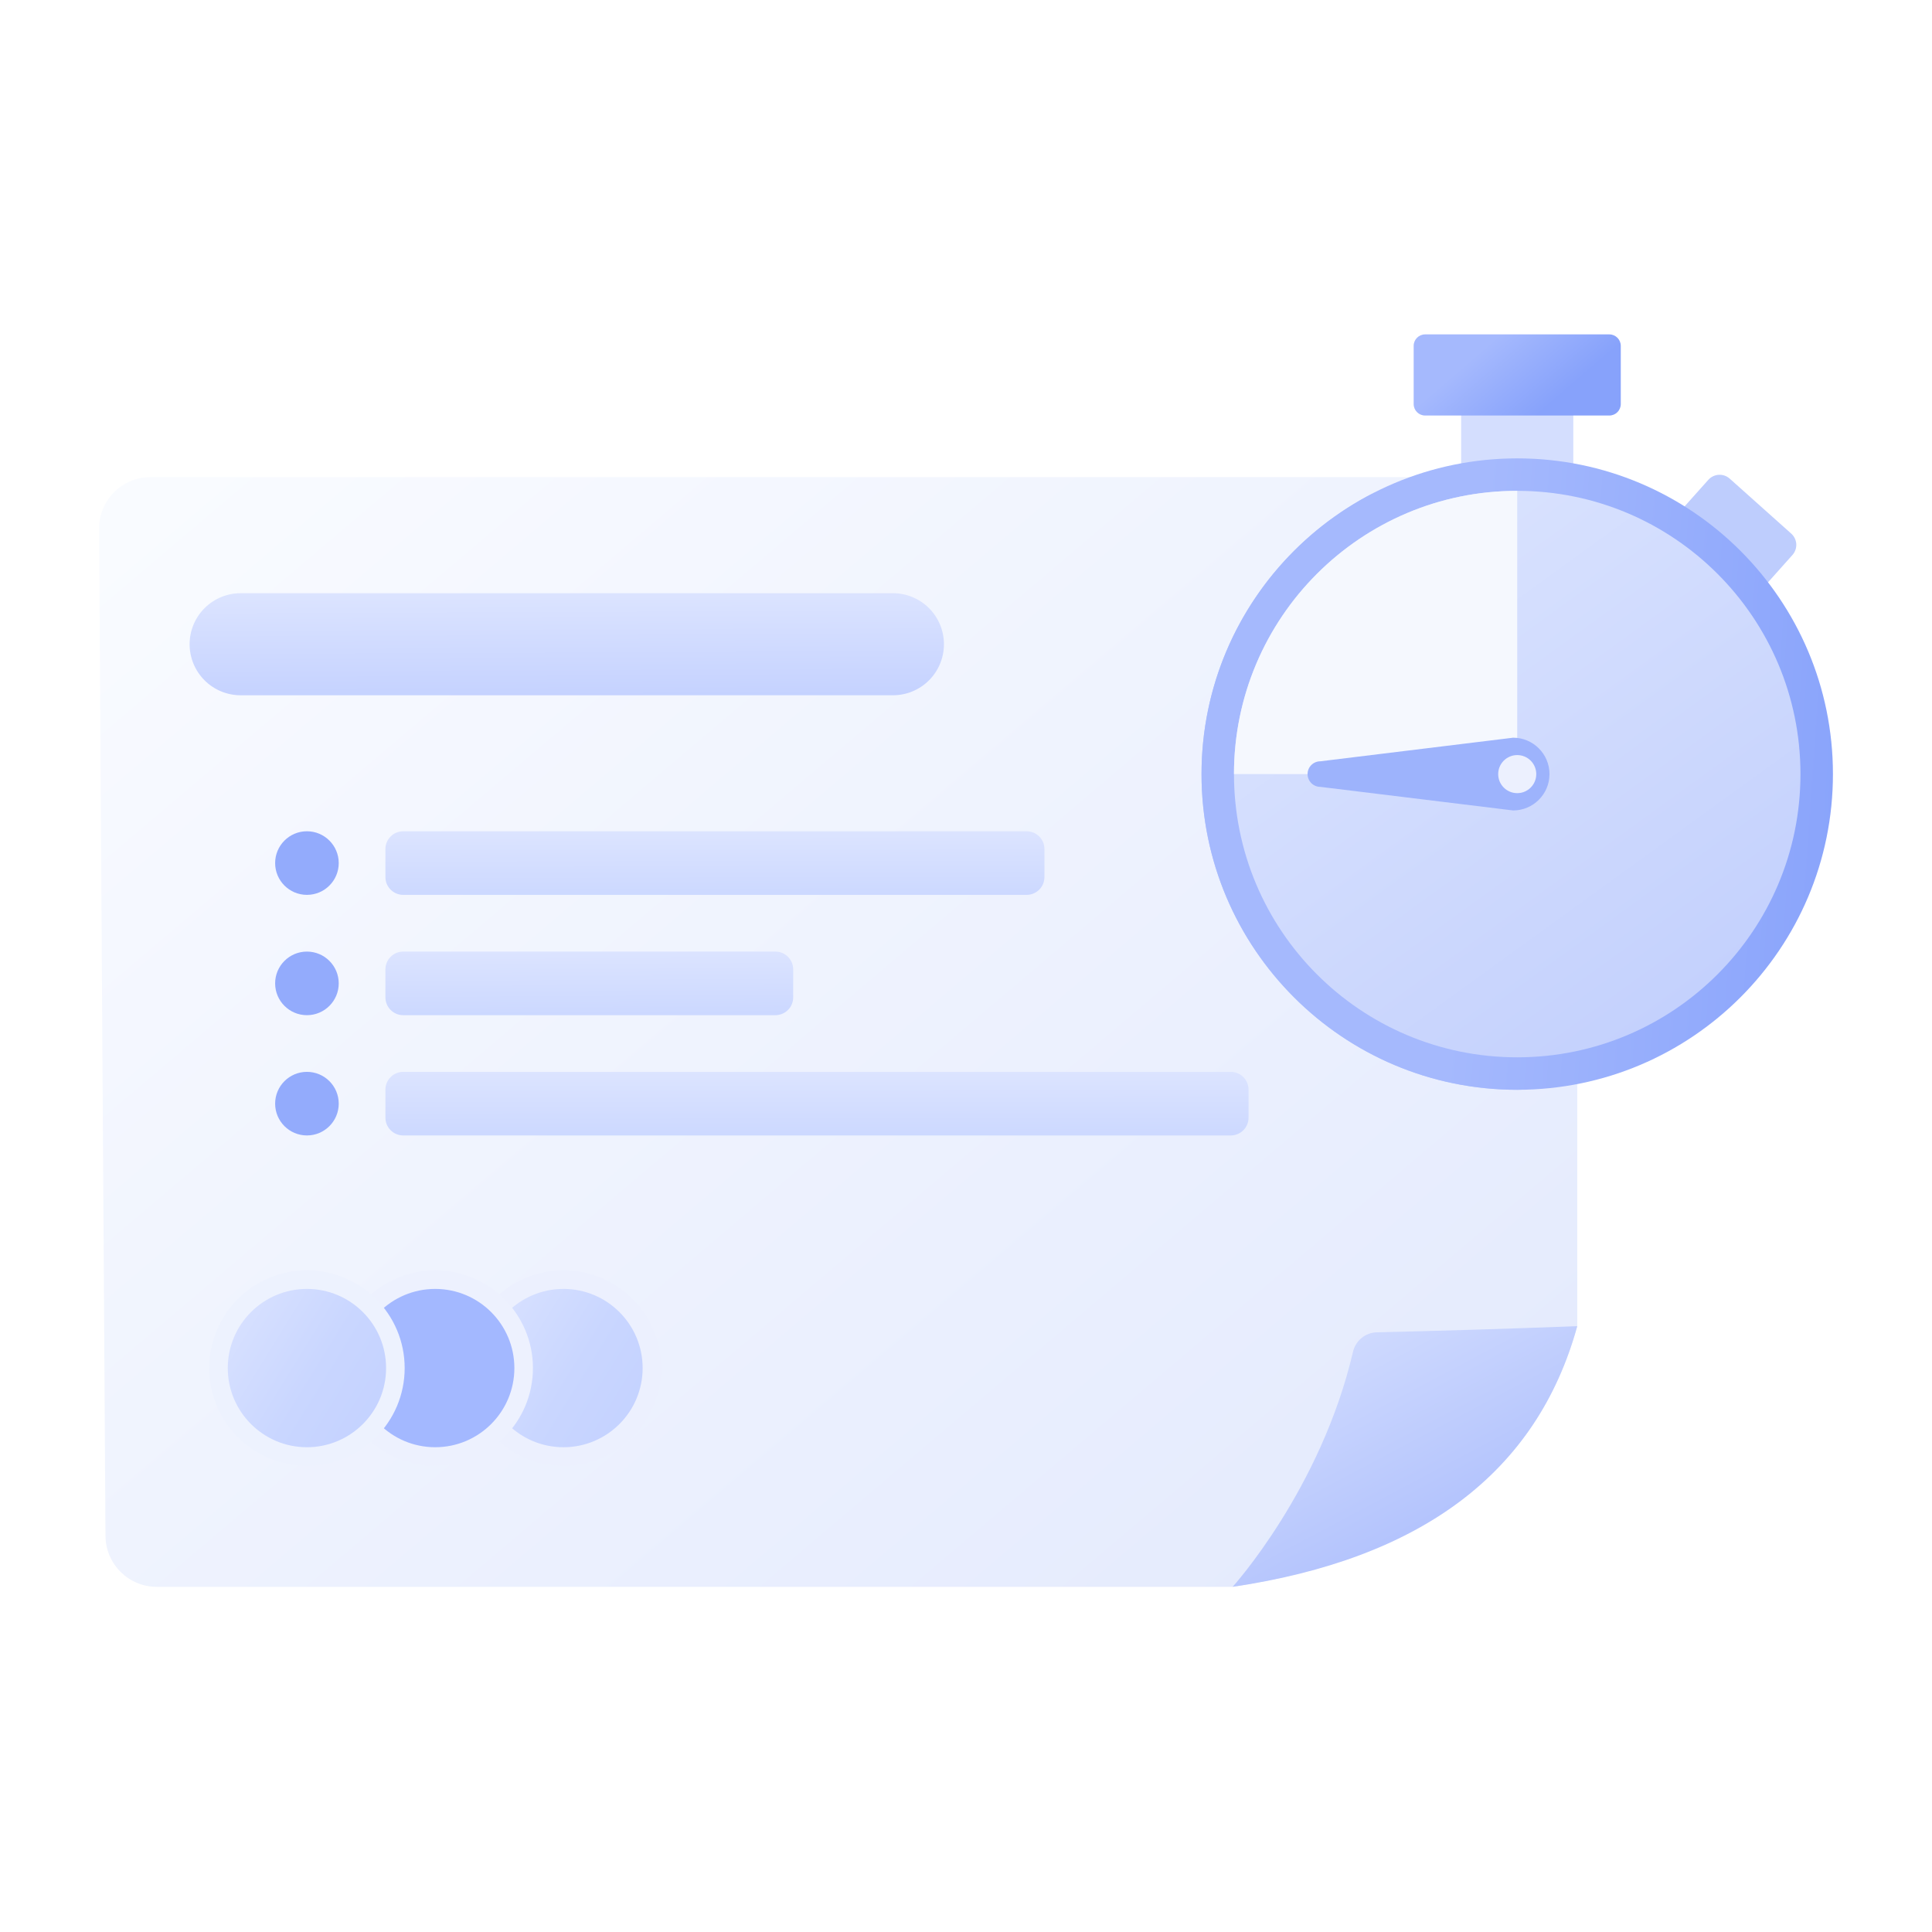 <svg width="156" height="156" viewBox="0 0 156 156" fill="none" xmlns="http://www.w3.org/2000/svg">
<path fill-rule="evenodd" clip-rule="evenodd" d="M127.356 39.792C127.356 39.456 127.222 39.135 126.985 38.898C126.748 38.66 126.426 38.527 126.091 38.527C115.495 38.527 31.888 38.527 12.142 38.527C11.039 38.527 9.982 38.968 9.204 39.75C8.426 40.532 7.993 41.593 8 42.696C8.096 57.73 8.422 109.065 8.518 124.014C8.532 126.292 10.382 128.13 12.66 128.13C30.412 128.13 99.528 128.13 99.528 128.13C114.835 125.778 124.111 118.761 127.356 107.082V39.792Z" fill="url(#paint0_linear_2974_421972)"/>
<path fill-rule="evenodd" clip-rule="evenodd" d="M127.355 107.082C124.082 118.975 114.679 125.888 99.527 128.13C99.527 128.13 106.647 120.28 109.247 109.158C109.453 108.248 110.253 107.596 111.186 107.577C116.186 107.46 121.561 107.301 127.355 107.082Z" fill="url(#paint1_linear_2974_421972)"/>
<path fill-rule="evenodd" clip-rule="evenodd" d="M76.219 52.019C76.219 50.926 75.785 49.878 75.012 49.105C74.24 48.333 73.191 47.898 72.098 47.898C60.994 47.898 30.536 47.898 19.431 47.898C18.339 47.898 17.291 48.333 16.518 49.105C15.745 49.878 15.31 50.926 15.31 52.019C15.31 53.112 15.745 54.16 16.518 54.933C17.291 55.706 18.339 56.14 19.431 56.14C30.536 56.14 60.994 56.14 72.098 56.14C73.191 56.14 74.24 55.706 75.012 54.933C75.785 54.16 76.219 53.112 76.219 52.019Z" fill="url(#paint2_linear_2974_421972)"/>
<path fill-rule="evenodd" clip-rule="evenodd" d="M84.333 68.558C84.333 67.764 83.691 67.121 82.897 67.121C75.328 67.121 40.127 67.121 32.557 67.121C31.764 67.121 31.121 67.764 31.121 68.558C31.121 69.264 31.121 70.114 31.121 70.82C31.121 71.613 31.764 72.256 32.557 72.256C40.127 72.256 75.328 72.256 82.897 72.256C83.691 72.256 84.333 71.613 84.333 70.82C84.333 70.114 84.333 69.264 84.333 68.558Z" fill="url(#paint3_linear_2974_421972)"/>
<path fill-rule="evenodd" clip-rule="evenodd" d="M64.046 78.272C64.046 77.891 63.895 77.526 63.625 77.257C63.356 76.987 62.991 76.836 62.61 76.836C57.186 76.836 37.981 76.836 32.557 76.836C32.176 76.836 31.811 76.987 31.542 77.257C31.273 77.526 31.121 77.891 31.121 78.272C31.121 78.979 31.121 79.828 31.121 80.534C31.121 80.916 31.273 81.281 31.542 81.55C31.811 81.819 32.176 81.971 32.557 81.971C37.981 81.971 57.186 81.971 62.61 81.971C62.991 81.971 63.356 81.819 63.625 81.55C63.895 81.281 64.046 80.916 64.046 80.534C64.046 79.828 64.046 78.979 64.046 78.272Z" fill="url(#paint4_linear_2974_421972)"/>
<path fill-rule="evenodd" clip-rule="evenodd" d="M100.815 87.983C100.815 87.19 100.171 86.547 99.378 86.547C90.355 86.547 41.581 86.547 32.557 86.547C31.764 86.547 31.121 87.19 31.121 87.983C31.121 88.689 31.121 89.539 31.121 90.245C31.121 91.038 31.764 91.682 32.557 91.682C41.581 91.682 90.355 91.682 99.378 91.682C100.171 91.682 100.815 91.038 100.815 90.245C100.815 89.539 100.815 88.689 100.815 87.983Z" fill="url(#paint5_linear_2974_421972)"/>
<path d="M24.783 72.256C26.201 72.256 27.351 71.106 27.351 69.689C27.351 68.271 26.201 67.121 24.783 67.121C23.365 67.121 22.216 68.271 22.216 69.689C22.216 71.106 23.365 72.256 24.783 72.256Z" fill="#93ABFC"/>
<path d="M24.783 81.971C26.201 81.971 27.351 80.821 27.351 79.403C27.351 77.985 26.201 76.836 24.783 76.836C23.365 76.836 22.216 77.985 22.216 79.403C22.216 80.821 23.365 81.971 24.783 81.971Z" fill="#93ABFC"/>
<path d="M24.783 91.682C26.201 91.682 27.351 90.532 27.351 89.114C27.351 87.696 26.201 86.547 24.783 86.547C23.365 86.547 22.216 87.696 22.216 89.114C22.216 90.532 23.365 91.682 24.783 91.682Z" fill="#93ABFC"/>
<path d="M45.499 117.607C49.443 117.607 52.64 114.41 52.64 110.466C52.64 106.522 49.443 103.324 45.499 103.324C41.555 103.324 38.357 106.522 38.357 110.466C38.357 114.41 41.555 117.607 45.499 117.607Z" fill="url(#paint6_linear_2974_421972)"/>
<path fill-rule="evenodd" clip-rule="evenodd" d="M45.499 102.574C41.144 102.574 37.607 106.11 37.607 110.465C37.607 114.821 41.144 118.357 45.499 118.357C49.854 118.357 53.39 114.821 53.39 110.465C53.39 106.11 49.854 102.574 45.499 102.574ZM45.499 104.074C49.027 104.074 51.89 106.938 51.89 110.465C51.89 113.993 49.027 116.857 45.499 116.857C41.971 116.857 39.107 113.993 39.107 110.465C39.107 106.938 41.971 104.074 45.499 104.074Z" fill="#ECF0FE"/>
<path d="M35.141 117.607C39.085 117.607 42.283 114.41 42.283 110.466C42.283 106.522 39.085 103.324 35.141 103.324C31.197 103.324 28 106.522 28 110.466C28 114.41 31.197 117.607 35.141 117.607Z" fill="#A3B8FF"/>
<path fill-rule="evenodd" clip-rule="evenodd" d="M35.141 102.574C30.786 102.574 27.25 106.11 27.25 110.465C27.25 114.821 30.786 118.357 35.141 118.357C39.496 118.357 43.032 114.821 43.032 110.465C43.032 106.11 39.496 102.574 35.141 102.574ZM35.141 104.074C38.669 104.074 41.533 106.938 41.533 110.465C41.533 113.993 38.669 116.857 35.141 116.857C31.613 116.857 28.75 113.993 28.75 110.465C28.75 106.938 31.613 104.074 35.141 104.074Z" fill="#EDF1FE"/>
<path d="M24.784 117.607C28.728 117.607 31.925 114.41 31.925 110.466C31.925 106.522 28.728 103.324 24.784 103.324C20.84 103.324 17.643 106.522 17.643 110.466C17.643 114.41 20.84 117.607 24.784 117.607Z" fill="url(#paint7_linear_2974_421972)"/>
<path fill-rule="evenodd" clip-rule="evenodd" d="M24.784 102.574C20.429 102.574 16.893 106.11 16.893 110.465C16.893 114.821 20.429 118.357 24.784 118.357C29.139 118.357 32.675 114.821 32.675 110.465C32.675 106.11 29.139 102.574 24.784 102.574ZM24.784 104.074C28.311 104.074 31.175 106.938 31.175 110.465C31.175 113.993 28.311 116.857 24.784 116.857C21.256 116.857 18.392 113.993 18.392 110.465C18.392 106.938 21.256 104.074 24.784 104.074Z" fill="#EDF2FE"/>
<path d="M127.036 32.203H117.981V37.83H127.036V32.203Z" fill="#D4DEFE"/>
<path fill-rule="evenodd" clip-rule="evenodd" d="M144.731 44.813C144.947 44.571 145.058 44.254 145.041 43.93C145.022 43.605 144.876 43.302 144.634 43.086C143.335 41.925 140.966 39.808 139.666 38.647C139.424 38.431 139.107 38.319 138.783 38.338C138.459 38.356 138.155 38.502 137.939 38.744C136.611 40.231 134.125 43.012 134.125 43.012L140.917 49.081C140.917 49.081 143.403 46.3 144.731 44.813Z" fill="#BECDFD"/>
<g filter="url(#filter0_f_2974_421972)">
<path fill-rule="evenodd" clip-rule="evenodd" d="M110.63 39.95C114.178 38.076 136.578 87.998 122.509 87.998C108.44 87.998 97.017 76.576 97.017 62.507C97.017 53.933 101.259 46.343 107.756 41.721C108.671 41.07 109.631 40.477 110.63 39.95Z" fill="#B8C8FE"/>
</g>
<path d="M122.509 87.995C136.588 87.995 148.001 76.582 148.001 62.504C148.001 48.425 136.588 37.012 122.509 37.012C108.431 37.012 97.018 48.425 97.018 62.504C97.018 76.582 108.431 87.995 122.509 87.995Z" fill="url(#paint8_linear_2974_421972)"/>
<path d="M122.508 85.374C135.14 85.374 145.379 75.135 145.379 62.504C145.379 49.872 135.14 39.633 122.508 39.633C109.877 39.633 99.638 49.872 99.638 62.504C99.638 75.135 109.877 85.374 122.508 85.374Z" fill="url(#paint9_linear_2974_421972)"/>
<path fill-rule="evenodd" clip-rule="evenodd" d="M122.509 39.633V62.504H99.638C99.638 49.881 109.886 39.633 122.509 39.633Z" fill="#F5F8FE"/>
<path fill-rule="evenodd" clip-rule="evenodd" d="M122.177 59.566L106.613 61.471C106.043 61.471 105.58 61.933 105.58 62.503C105.58 63.073 106.043 63.536 106.613 63.536L122.177 65.44C123.797 65.44 125.114 64.124 125.114 62.503C125.114 60.883 123.797 59.566 122.177 59.566Z" fill="#9DB3FC"/>
<path d="M122.509 64.043C123.358 64.043 124.046 63.355 124.046 62.506C124.046 61.657 123.358 60.969 122.509 60.969C121.66 60.969 120.972 61.657 120.972 62.506C120.972 63.355 121.66 64.043 122.509 64.043Z" fill="#ECF0FE"/>
<path fill-rule="evenodd" clip-rule="evenodd" d="M130.87 27.926C130.87 27.415 130.455 27 129.943 27C127.019 27 117.998 27 115.073 27C114.562 27 114.147 27.415 114.147 27.926C114.147 29.173 114.147 31.379 114.147 32.626C114.147 33.138 114.562 33.552 115.073 33.552C117.998 33.552 127.019 33.552 129.943 33.552C130.455 33.552 130.87 33.138 130.87 32.626C130.87 31.379 130.87 29.173 130.87 27.926Z" fill="url(#paint10_linear_2974_421972)"/>
<defs>
<filter id="filter0_f_2974_421972" x="84.54" y="27.422" width="55.039" height="73.052" filterUnits="userSpaceOnUse" color-interpolation-filters="sRGB">
<feFlood flood-opacity="0" result="BackgroundImageFix"/>
<feBlend mode="normal" in="SourceGraphic" in2="BackgroundImageFix" result="shape"/>
<feGaussianBlur stdDeviation="6.238" result="effect1_foregroundBlur_2974_421972"/>
</filter>
<linearGradient id="paint0_linear_2974_421972" x1="18.805" y1="34.774" x2="115.818" y2="149.212" gradientUnits="userSpaceOnUse">
<stop stop-color="#F9FBFF"/>
<stop offset="1" stop-color="#E1E8FD"/>
</linearGradient>
<linearGradient id="paint1_linear_2974_421972" x1="109.577" y1="107.6" x2="117.112" y2="121.793" gradientUnits="userSpaceOnUse">
<stop stop-color="#CFDAFE"/>
<stop offset="1" stop-color="#B4C4FD"/>
</linearGradient>
<linearGradient id="paint2_linear_2974_421972" x1="15.31" y1="47.898" x2="15.384" y2="66.102" gradientUnits="userSpaceOnUse">
<stop stop-color="#DCE4FF"/>
<stop offset="0.54" stop-color="#C1CFFF"/>
<stop offset="1" stop-color="#B7C7FF"/>
</linearGradient>
<linearGradient id="paint3_linear_2974_421972" x1="31.121" y1="67.121" x2="31.138" y2="78.62" gradientUnits="userSpaceOnUse">
<stop stop-color="#DCE4FF"/>
<stop offset="0.54" stop-color="#C9D6FF"/>
<stop offset="1" stop-color="#C2D0FF"/>
</linearGradient>
<linearGradient id="paint4_linear_2974_421972" x1="31.121" y1="76.836" x2="31.19" y2="88.076" gradientUnits="userSpaceOnUse">
<stop stop-color="#DCE4FF"/>
<stop offset="0.54" stop-color="#C9D6FF"/>
<stop offset="1" stop-color="#C2D0FF"/>
</linearGradient>
<linearGradient id="paint5_linear_2974_421972" x1="31.121" y1="86.547" x2="31.129" y2="98.115" gradientUnits="userSpaceOnUse">
<stop stop-color="#DCE4FF"/>
<stop offset="0.54" stop-color="#C9D6FF"/>
<stop offset="1" stop-color="#C2D0FF"/>
</linearGradient>
<linearGradient id="paint6_linear_2974_421972" x1="38.357" y1="103.324" x2="55.314" y2="113.792" gradientUnits="userSpaceOnUse">
<stop stop-color="#DCE4FF"/>
<stop offset="0.54" stop-color="#C9D6FF"/>
<stop offset="1" stop-color="#C2D0FF"/>
</linearGradient>
<linearGradient id="paint7_linear_2974_421972" x1="17.643" y1="103.324" x2="34.599" y2="113.792" gradientUnits="userSpaceOnUse">
<stop stop-color="#DCE4FF"/>
<stop offset="0.54" stop-color="#C9D6FF"/>
<stop offset="1" stop-color="#C2D0FF"/>
</linearGradient>
<linearGradient id="paint8_linear_2974_421972" x1="120.511" y1="31.909" x2="153.318" y2="34.195" gradientUnits="userSpaceOnUse">
<stop stop-color="#A5B9FD"/>
<stop offset="1" stop-color="#87A2FB"/>
</linearGradient>
<linearGradient id="paint9_linear_2974_421972" x1="109.448" y1="43.731" x2="136.275" y2="80.763" gradientUnits="userSpaceOnUse">
<stop stop-color="#DAE3FE"/>
<stop offset="1" stop-color="#C4D1FD"/>
</linearGradient>
<linearGradient id="paint10_linear_2974_421972" x1="121.853" y1="26.344" x2="126.389" y2="31.6" gradientUnits="userSpaceOnUse">
<stop stop-color="#A5B9FD"/>
<stop offset="1" stop-color="#87A2FB"/>
</linearGradient>
</defs>
</svg>
